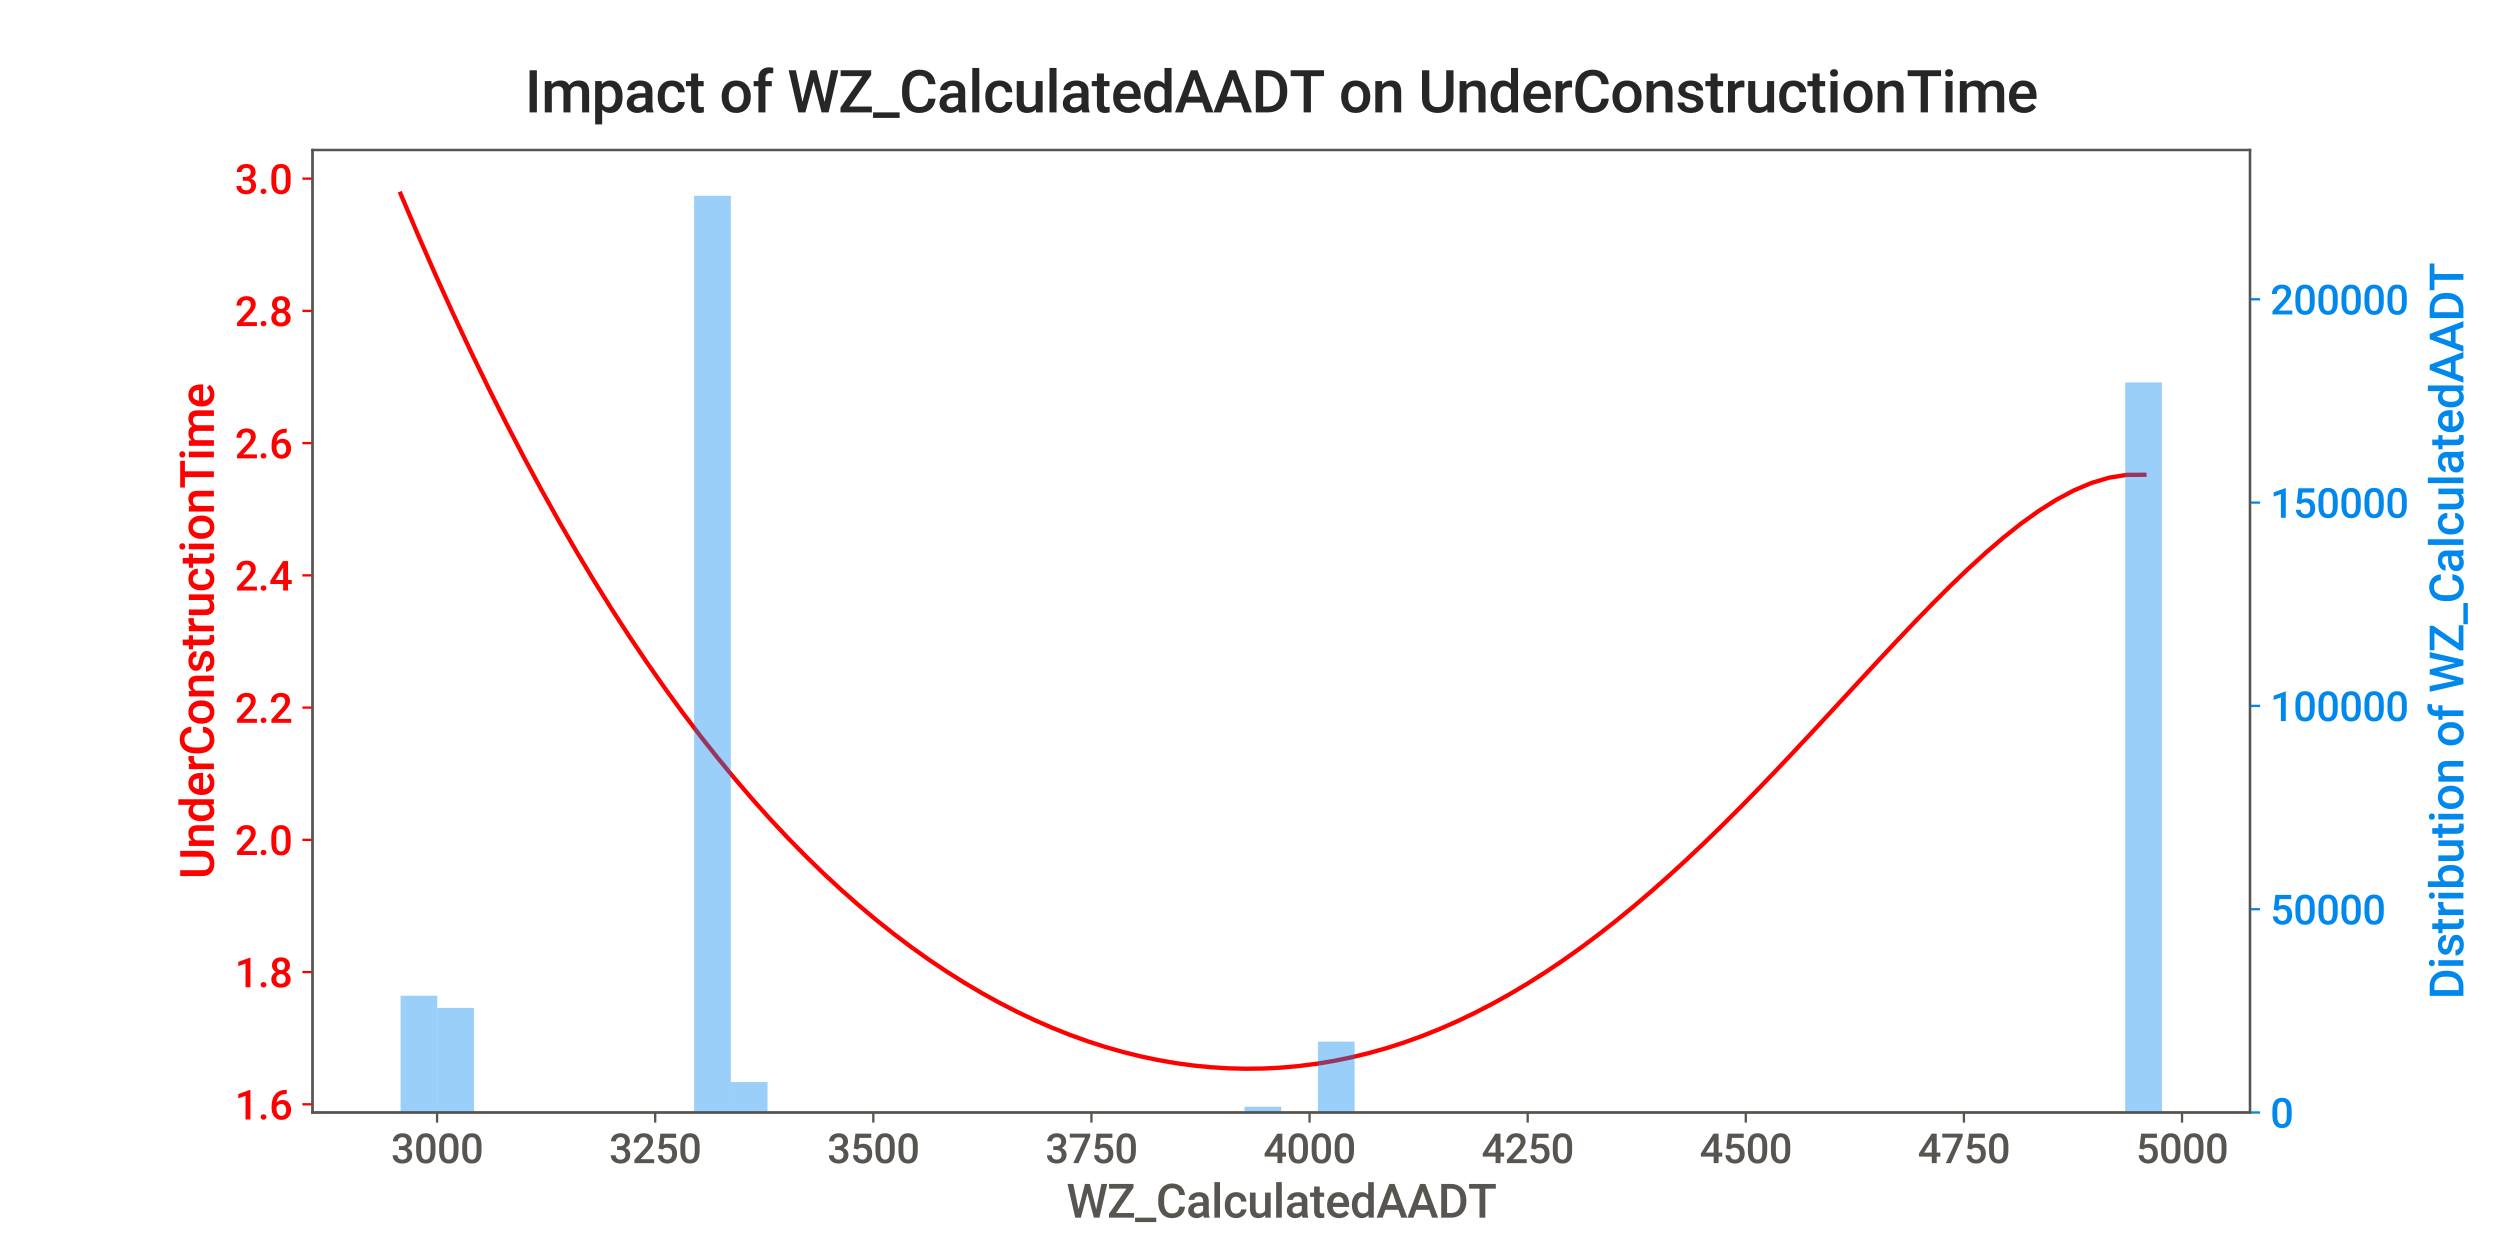 <?xml version="1.0" encoding="utf-8" standalone="no"?>
<!DOCTYPE svg PUBLIC "-//W3C//DTD SVG 1.1//EN"
  "http://www.w3.org/Graphics/SVG/1.1/DTD/svg11.dtd">
<svg xmlns:xlink="http://www.w3.org/1999/xlink" width="864pt" height="432pt" viewBox="0 0 864 432" xmlns="http://www.w3.org/2000/svg" version="1.1">
 <defs>
  <style type="text/css">*{stroke-linejoin: round; stroke-linecap: butt}</style>
 </defs>
 <g id="figure_1">
  <g id="patch_1">
   <path d="M 0 432 
L 864 432 
L 864 0 
L 0 0 
z
" style="fill: #ffffff"/>
  </g>
  <g id="axes_1">
   <g id="patch_2">
    <path d="M 108 384.48 
L 777.6 384.48 
L 777.6 51.84 
L 108 51.84 
z
" style="fill: #ffffff"/>
   </g>
   <g id="matplotlib.axis_1">
    <g id="xtick_1">
     <g id="line2d_1">
      <defs>
       <path id="md2f40250e8" d="M 0 0 
L 0 3.5 
" style="stroke: #58544f; stroke-width: 0.8"/>
      </defs>
      <g>
       <use xlink:href="#md2f40250e8" x="151.052" y="384.48" style="fill: #58544f; stroke: #58544f; stroke-width: 0.8"/>
      </g>
     </g>
     <g id="text_1">
      <!-- 3000 -->
      <g style="fill: #58544f" transform="translate(135.136 401.98) scale(0.14 -0.14)">
       <defs>
        <path id="Roboto-Medium-33" d="M 1219 2622 
L 1681 2622 
Q 2031 2625 2236 2803 
Q 2441 2981 2441 3319 
Q 2441 3644 2270 3823 
Q 2100 4003 1750 4003 
Q 1444 4003 1247 3826 
Q 1050 3650 1050 3366 
L 291 3366 
Q 291 3716 477 4003 
Q 663 4291 995 4452 
Q 1328 4613 1741 4613 
Q 2422 4613 2811 4270 
Q 3200 3928 3200 3319 
Q 3200 3013 3004 2742 
Q 2809 2472 2500 2334 
Q 2875 2206 3070 1931 
Q 3266 1656 3266 1275 
Q 3266 663 2845 300 
Q 2425 -63 1741 -63 
Q 1084 -63 665 287 
Q 247 638 247 1219 
L 1006 1219 
Q 1006 919 1207 731 
Q 1409 544 1750 544 
Q 2103 544 2306 731 
Q 2509 919 2509 1275 
Q 2509 1634 2296 1828 
Q 2084 2022 1666 2022 
L 1219 2022 
L 1219 2622 
z
" transform="scale(0.016)"/>
        <path id="Roboto-Medium-30" d="M 3306 1916 
Q 3306 934 2939 435 
Q 2572 -63 1822 -63 
Q 1084 -63 711 423 
Q 338 909 328 1863 
L 328 2650 
Q 328 3631 695 4122 
Q 1063 4613 1816 4613 
Q 2563 4613 2930 4134 
Q 3297 3656 3306 2703 
L 3306 1916 
z
M 2547 2766 
Q 2547 3406 2372 3704 
Q 2197 4003 1816 4003 
Q 1444 4003 1269 3720 
Q 1094 3438 1084 2838 
L 1084 1806 
Q 1084 1169 1262 856 
Q 1441 544 1822 544 
Q 2188 544 2363 833 
Q 2538 1122 2547 1738 
L 2547 2766 
z
" transform="scale(0.016)"/>
       </defs>
       <use xlink:href="#Roboto-Medium-33"/>
       <use xlink:href="#Roboto-Medium-30" x="56.836"/>
       <use xlink:href="#Roboto-Medium-30" x="113.672"/>
       <use xlink:href="#Roboto-Medium-30" x="170.508"/>
      </g>
     </g>
    </g>
    <g id="xtick_2">
     <g id="line2d_2">
      <g>
       <use xlink:href="#md2f40250e8" x="226.435" y="384.48" style="fill: #58544f; stroke: #58544f; stroke-width: 0.8"/>
      </g>
     </g>
     <g id="text_2">
      <!-- 3250 -->
      <g style="fill: #58544f" transform="translate(210.518 401.98) scale(0.14 -0.14)">
       <defs>
        <path id="Roboto-Medium-32" d="M 3400 0 
L 341 0 
L 341 522 
L 1856 2175 
Q 2184 2541 2323 2786 
Q 2463 3031 2463 3278 
Q 2463 3603 2280 3803 
Q 2097 4003 1788 4003 
Q 1419 4003 1216 3778 
Q 1013 3553 1013 3163 
L 253 3163 
Q 253 3578 442 3911 
Q 631 4244 982 4428 
Q 1334 4613 1794 4613 
Q 2456 4613 2839 4280 
Q 3222 3947 3222 3359 
Q 3222 3019 3030 2645 
Q 2838 2272 2400 1797 
L 1288 606 
L 3400 606 
L 3400 0 
z
" transform="scale(0.016)"/>
        <path id="Roboto-Medium-35" d="M 544 2256 
L 791 4550 
L 3234 4550 
L 3234 3894 
L 1422 3894 
L 1297 2806 
Q 1613 2988 2009 2988 
Q 2659 2988 3020 2572 
Q 3381 2156 3381 1453 
Q 3381 759 2981 348 
Q 2581 -63 1884 -63 
Q 1259 -63 848 292 
Q 438 647 403 1228 
L 1138 1228 
Q 1181 897 1375 720 
Q 1569 544 1881 544 
Q 2231 544 2426 794 
Q 2622 1044 2622 1475 
Q 2622 1891 2406 2133 
Q 2191 2375 1813 2375 
Q 1606 2375 1462 2320 
Q 1319 2266 1150 2106 
L 544 2256 
z
" transform="scale(0.016)"/>
       </defs>
       <use xlink:href="#Roboto-Medium-33"/>
       <use xlink:href="#Roboto-Medium-32" x="56.836"/>
       <use xlink:href="#Roboto-Medium-35" x="113.672"/>
       <use xlink:href="#Roboto-Medium-30" x="170.508"/>
      </g>
     </g>
    </g>
    <g id="xtick_3">
     <g id="line2d_3">
      <g>
       <use xlink:href="#md2f40250e8" x="301.817" y="384.48" style="fill: #58544f; stroke: #58544f; stroke-width: 0.8"/>
      </g>
     </g>
     <g id="text_3">
      <!-- 3500 -->
      <g style="fill: #58544f" transform="translate(285.901 401.98) scale(0.14 -0.14)">
       <use xlink:href="#Roboto-Medium-33"/>
       <use xlink:href="#Roboto-Medium-35" x="56.836"/>
       <use xlink:href="#Roboto-Medium-30" x="113.672"/>
       <use xlink:href="#Roboto-Medium-30" x="170.508"/>
      </g>
     </g>
    </g>
    <g id="xtick_4">
     <g id="line2d_4">
      <g>
       <use xlink:href="#md2f40250e8" x="377.199" y="384.48" style="fill: #58544f; stroke: #58544f; stroke-width: 0.8"/>
      </g>
     </g>
     <g id="text_4">
      <!-- 3750 -->
      <g style="fill: #58544f" transform="translate(361.283 401.98) scale(0.14 -0.14)">
       <defs>
        <path id="Roboto-Medium-37" d="M 3369 4128 
L 1550 0 
L 753 0 
L 2569 3941 
L 216 3941 
L 216 4550 
L 3369 4550 
L 3369 4128 
z
" transform="scale(0.016)"/>
       </defs>
       <use xlink:href="#Roboto-Medium-33"/>
       <use xlink:href="#Roboto-Medium-37" x="56.836"/>
       <use xlink:href="#Roboto-Medium-35" x="113.672"/>
       <use xlink:href="#Roboto-Medium-30" x="170.508"/>
      </g>
     </g>
    </g>
    <g id="xtick_5">
     <g id="line2d_5">
      <g>
       <use xlink:href="#md2f40250e8" x="452.582" y="384.48" style="fill: #58544f; stroke: #58544f; stroke-width: 0.8"/>
      </g>
     </g>
     <g id="text_5">
      <!-- 4000 -->
      <g style="fill: #58544f" transform="translate(436.665 401.98) scale(0.14 -0.14)">
       <defs>
        <path id="Roboto-Medium-34" d="M 2909 1622 
L 3475 1622 
L 3475 1013 
L 2909 1013 
L 2909 0 
L 2150 0 
L 2150 1013 
L 184 1013 
L 163 1475 
L 2125 4550 
L 2909 4550 
L 2909 1622 
z
M 959 1622 
L 2150 1622 
L 2150 3522 
L 2094 3422 
L 959 1622 
z
" transform="scale(0.016)"/>
       </defs>
       <use xlink:href="#Roboto-Medium-34"/>
       <use xlink:href="#Roboto-Medium-30" x="56.836"/>
       <use xlink:href="#Roboto-Medium-30" x="113.672"/>
       <use xlink:href="#Roboto-Medium-30" x="170.508"/>
      </g>
     </g>
    </g>
    <g id="xtick_6">
     <g id="line2d_6">
      <g>
       <use xlink:href="#md2f40250e8" x="527.964" y="384.48" style="fill: #58544f; stroke: #58544f; stroke-width: 0.8"/>
      </g>
     </g>
     <g id="text_6">
      <!-- 4250 -->
      <g style="fill: #58544f" transform="translate(512.048 401.98) scale(0.14 -0.14)">
       <use xlink:href="#Roboto-Medium-34"/>
       <use xlink:href="#Roboto-Medium-32" x="56.836"/>
       <use xlink:href="#Roboto-Medium-35" x="113.672"/>
       <use xlink:href="#Roboto-Medium-30" x="170.508"/>
      </g>
     </g>
    </g>
    <g id="xtick_7">
     <g id="line2d_7">
      <g>
       <use xlink:href="#md2f40250e8" x="603.346" y="384.48" style="fill: #58544f; stroke: #58544f; stroke-width: 0.8"/>
      </g>
     </g>
     <g id="text_7">
      <!-- 4500 -->
      <g style="fill: #58544f" transform="translate(587.43 401.98) scale(0.14 -0.14)">
       <use xlink:href="#Roboto-Medium-34"/>
       <use xlink:href="#Roboto-Medium-35" x="56.836"/>
       <use xlink:href="#Roboto-Medium-30" x="113.672"/>
       <use xlink:href="#Roboto-Medium-30" x="170.508"/>
      </g>
     </g>
    </g>
    <g id="xtick_8">
     <g id="line2d_8">
      <g>
       <use xlink:href="#md2f40250e8" x="678.729" y="384.48" style="fill: #58544f; stroke: #58544f; stroke-width: 0.8"/>
      </g>
     </g>
     <g id="text_8">
      <!-- 4750 -->
      <g style="fill: #58544f" transform="translate(662.812 401.98) scale(0.14 -0.14)">
       <use xlink:href="#Roboto-Medium-34"/>
       <use xlink:href="#Roboto-Medium-37" x="56.836"/>
       <use xlink:href="#Roboto-Medium-35" x="113.672"/>
       <use xlink:href="#Roboto-Medium-30" x="170.508"/>
      </g>
     </g>
    </g>
    <g id="xtick_9">
     <g id="line2d_9">
      <g>
       <use xlink:href="#md2f40250e8" x="754.111" y="384.48" style="fill: #58544f; stroke: #58544f; stroke-width: 0.8"/>
      </g>
     </g>
     <g id="text_9">
      <!-- 5000 -->
      <g style="fill: #58544f" transform="translate(738.195 401.98) scale(0.14 -0.14)">
       <use xlink:href="#Roboto-Medium-35"/>
       <use xlink:href="#Roboto-Medium-30" x="56.836"/>
       <use xlink:href="#Roboto-Medium-30" x="113.672"/>
       <use xlink:href="#Roboto-Medium-30" x="170.508"/>
      </g>
     </g>
    </g>
    <g id="text_10">
     <!-- WZ_CalculatedAADT -->
     <g style="fill: #58544f" transform="translate(368.54 420.824) scale(0.16 -0.16)">
      <defs>
       <path id="Roboto-Medium-57" d="M 4031 1125 
L 4731 4550 
L 5516 4550 
L 4466 0 
L 3709 0 
L 2844 3322 
L 1959 0 
L 1200 0 
L 150 4550 
L 934 4550 
L 1641 1131 
L 2509 4550 
L 3172 4550 
L 4031 1125 
z
" transform="scale(0.016)"/>
       <path id="Roboto-Medium-5a" d="M 1206 631 
L 3638 631 
L 3638 0 
L 250 0 
L 250 513 
L 2603 3913 
L 266 3913 
L 266 4550 
L 3563 4550 
L 3563 4050 
L 1206 631 
z
" transform="scale(0.016)"/>
       <path id="Roboto-Medium-5f" d="M 2875 -597 
L 9 -597 
L 9 0 
L 2875 0 
L 2875 -597 
z
" transform="scale(0.016)"/>
       <path id="Roboto-Medium-43" d="M 3934 1481 
Q 3866 753 3397 345 
Q 2928 -63 2150 -63 
Q 1606 -63 1192 195 
Q 778 453 553 928 
Q 328 1403 319 2031 
L 319 2456 
Q 319 3100 547 3590 
Q 775 4081 1201 4347 
Q 1628 4613 2188 4613 
Q 2941 4613 3400 4203 
Q 3859 3794 3934 3047 
L 3147 3047 
Q 3091 3538 2861 3755 
Q 2631 3972 2188 3972 
Q 1672 3972 1395 3595 
Q 1119 3219 1113 2491 
L 1113 2088 
Q 1113 1350 1377 962 
Q 1641 575 2150 575 
Q 2616 575 2850 784 
Q 3084 994 3147 1481 
L 3934 1481 
z
" transform="scale(0.016)"/>
       <path id="Roboto-Medium-61" d="M 2409 0 
Q 2359 97 2322 316 
Q 1959 -63 1434 -63 
Q 925 -63 603 228 
Q 281 519 281 947 
Q 281 1488 682 1777 
Q 1084 2066 1831 2066 
L 2297 2066 
L 2297 2288 
Q 2297 2550 2150 2708 
Q 2003 2866 1703 2866 
Q 1444 2866 1278 2736 
Q 1113 2606 1113 2406 
L 353 2406 
Q 353 2684 537 2926 
Q 722 3169 1039 3306 
Q 1356 3444 1747 3444 
Q 2341 3444 2694 3145 
Q 3047 2847 3056 2306 
L 3056 781 
Q 3056 325 3184 53 
L 3184 0 
L 2409 0 
z
M 1575 547 
Q 1800 547 1998 656 
Q 2197 766 2297 950 
L 2297 1588 
L 1888 1588 
Q 1466 1588 1253 1441 
Q 1041 1294 1041 1025 
Q 1041 806 1186 676 
Q 1331 547 1575 547 
z
" transform="scale(0.016)"/>
       <path id="Roboto-Medium-6c" d="M 1197 0 
L 438 0 
L 438 4800 
L 1197 4800 
L 1197 0 
z
" transform="scale(0.016)"/>
       <path id="Roboto-Medium-63" d="M 1778 544 
Q 2063 544 2250 709 
Q 2438 875 2450 1119 
L 3166 1119 
Q 3153 803 2968 529 
Q 2784 256 2468 96 
Q 2153 -63 1788 -63 
Q 1078 -63 662 396 
Q 247 856 247 1666 
L 247 1744 
Q 247 2516 659 2980 
Q 1072 3444 1784 3444 
Q 2388 3444 2767 3092 
Q 3147 2741 3166 2169 
L 2450 2169 
Q 2438 2459 2252 2646 
Q 2066 2834 1778 2834 
Q 1409 2834 1209 2567 
Q 1009 2300 1006 1756 
L 1006 1634 
Q 1006 1084 1204 814 
Q 1403 544 1778 544 
z
" transform="scale(0.016)"/>
       <path id="Roboto-Medium-75" d="M 2438 331 
Q 2103 -63 1488 -63 
Q 938 -63 655 259 
Q 372 581 372 1191 
L 372 3381 
L 1131 3381 
L 1131 1200 
Q 1131 556 1666 556 
Q 2219 556 2413 953 
L 2413 3381 
L 3172 3381 
L 3172 0 
L 2456 0 
L 2438 331 
z
" transform="scale(0.016)"/>
       <path id="Roboto-Medium-74" d="M 1341 4203 
L 1341 3381 
L 1938 3381 
L 1938 2819 
L 1341 2819 
L 1341 931 
Q 1341 738 1417 652 
Q 1494 566 1691 566 
Q 1822 566 1956 597 
L 1956 9 
Q 1697 -63 1456 -63 
Q 581 -63 581 903 
L 581 2819 
L 25 2819 
L 25 3381 
L 581 3381 
L 581 4203 
L 1341 4203 
z
" transform="scale(0.016)"/>
       <path id="Roboto-Medium-65" d="M 1878 -63 
Q 1156 -63 707 392 
Q 259 847 259 1603 
L 259 1697 
Q 259 2203 454 2601 
Q 650 3000 1003 3222 
Q 1356 3444 1791 3444 
Q 2481 3444 2857 3003 
Q 3234 2563 3234 1756 
L 3234 1450 
L 1025 1450 
Q 1059 1031 1304 787 
Q 1550 544 1922 544 
Q 2444 544 2772 966 
L 3181 575 
Q 2978 272 2639 104 
Q 2300 -63 1878 -63 
z
M 1788 2834 
Q 1475 2834 1283 2615 
Q 1091 2397 1038 2006 
L 2484 2006 
L 2484 2063 
Q 2459 2444 2281 2639 
Q 2103 2834 1788 2834 
z
" transform="scale(0.016)"/>
       <path id="Roboto-Medium-64" d="M 247 1716 
Q 247 2497 609 2970 
Q 972 3444 1581 3444 
Q 2119 3444 2450 3069 
L 2450 4800 
L 3209 4800 
L 3209 0 
L 2522 0 
L 2484 350 
Q 2144 -63 1575 -63 
Q 981 -63 614 415 
Q 247 894 247 1716 
z
M 1006 1650 
Q 1006 1134 1204 845 
Q 1403 556 1769 556 
Q 2234 556 2450 972 
L 2450 2416 
Q 2241 2822 1775 2822 
Q 1406 2822 1206 2530 
Q 1006 2238 1006 1650 
z
" transform="scale(0.016)"/>
       <path id="Roboto-Medium-41" d="M 3009 1059 
L 1247 1059 
L 878 0 
L 56 0 
L 1775 4550 
L 2484 4550 
L 4206 0 
L 3381 0 
L 3009 1059 
z
M 1469 1697 
L 2788 1697 
L 2128 3584 
L 1469 1697 
z
" transform="scale(0.016)"/>
       <path id="Roboto-Medium-44" d="M 463 0 
L 463 4550 
L 1806 4550 
Q 2409 4550 2876 4281 
Q 3344 4013 3600 3519 
Q 3856 3025 3856 2388 
L 3856 2159 
Q 3856 1513 3598 1022 
Q 3341 531 2864 265 
Q 2388 0 1772 0 
L 463 0 
z
M 1253 3913 
L 1253 631 
L 1769 631 
Q 2391 631 2723 1020 
Q 3056 1409 3063 2138 
L 3063 2391 
Q 3063 3131 2741 3522 
Q 2419 3913 1806 3913 
L 1253 3913 
z
" transform="scale(0.016)"/>
       <path id="Roboto-Medium-54" d="M 3750 3913 
L 2331 3913 
L 2331 0 
L 1547 0 
L 1547 3913 
L 141 3913 
L 141 4550 
L 3750 4550 
L 3750 3913 
z
" transform="scale(0.016)"/>
      </defs>
      <use xlink:href="#Roboto-Medium-57"/>
      <use xlink:href="#Roboto-Medium-5a" x="87.988"/>
      <use xlink:href="#Roboto-Medium-5f" x="148.193"/>
      <use xlink:href="#Roboto-Medium-43" x="193.311"/>
      <use xlink:href="#Roboto-Medium-61" x="258.594"/>
      <use xlink:href="#Roboto-Medium-6c" x="312.695"/>
      <use xlink:href="#Roboto-Medium-63" x="338.232"/>
      <use xlink:href="#Roboto-Medium-75" x="390.576"/>
      <use xlink:href="#Roboto-Medium-6c" x="446.143"/>
      <use xlink:href="#Roboto-Medium-61" x="471.68"/>
      <use xlink:href="#Roboto-Medium-74" x="525.781"/>
      <use xlink:href="#Roboto-Medium-65" x="559.033"/>
      <use xlink:href="#Roboto-Medium-64" x="612.695"/>
      <use xlink:href="#Roboto-Medium-41" x="669.141"/>
      <use xlink:href="#Roboto-Medium-41" x="735.693"/>
      <use xlink:href="#Roboto-Medium-44" x="802.246"/>
      <use xlink:href="#Roboto-Medium-54" x="867.578"/>
     </g>
    </g>
   </g>
   <g id="matplotlib.axis_2">
    <g id="ytick_1">
     <g id="line2d_10">
      <defs>
       <path id="m047b2fe45b" d="M 0 0 
L -3.5 0 
" style="stroke: #ff0000; stroke-width: 0.8"/>
      </defs>
      <g>
       <use xlink:href="#m047b2fe45b" x="108" y="381.646" style="fill: #ff0000; stroke: #ff0000; stroke-width: 0.8"/>
      </g>
     </g>
     <g id="text_11">
      <!-- 1.6 -->
      <g style="fill: #ff0000" transform="translate(81.172 386.896) scale(0.14 -0.14)">
       <defs>
        <path id="Roboto-Medium-31" d="M 2397 0 
L 1641 0 
L 1641 3653 
L 525 3272 
L 525 3913 
L 2300 4566 
L 2397 4566 
L 2397 0 
z
" transform="scale(0.016)"/>
        <path id="Roboto-Medium-2e" d="M 863 800 
Q 1075 800 1190 679 
Q 1306 559 1306 378 
Q 1306 200 1190 83 
Q 1075 -34 863 -34 
Q 659 -34 540 81 
Q 422 197 422 378 
Q 422 559 537 679 
Q 653 800 863 800 
z
" transform="scale(0.016)"/>
        <path id="Roboto-Medium-36" d="M 2703 4572 
L 2703 3944 
L 2609 3944 
Q 1972 3934 1590 3593 
Q 1209 3253 1138 2628 
Q 1503 3013 2072 3013 
Q 2675 3013 3023 2588 
Q 3372 2163 3372 1491 
Q 3372 797 2964 367 
Q 2556 -63 1894 -63 
Q 1213 -63 789 440 
Q 366 944 366 1759 
L 366 2019 
Q 366 3216 948 3894 
Q 1531 4572 2625 4572 
L 2703 4572 
z
M 1888 2400 
Q 1638 2400 1430 2259 
Q 1222 2119 1125 1884 
L 1125 1653 
Q 1125 1147 1337 848 
Q 1550 550 1887 550 
Q 2225 550 2422 803 
Q 2619 1056 2619 1468 
Q 2619 1881 2419 2140 
Q 2219 2400 1888 2400 
z
" transform="scale(0.016)"/>
       </defs>
       <use xlink:href="#Roboto-Medium-31"/>
       <use xlink:href="#Roboto-Medium-2e" x="56.836"/>
       <use xlink:href="#Roboto-Medium-36" x="84.766"/>
      </g>
     </g>
    </g>
    <g id="ytick_2">
     <g id="line2d_11">
      <g>
       <use xlink:href="#m047b2fe45b" x="108" y="335.945" style="fill: #ff0000; stroke: #ff0000; stroke-width: 0.8"/>
      </g>
     </g>
     <g id="text_12">
      <!-- 1.8 -->
      <g style="fill: #ff0000" transform="translate(81.172 341.195) scale(0.14 -0.14)">
       <defs>
        <path id="Roboto-Medium-38" d="M 3206 3350 
Q 3206 3016 3034 2755 
Q 2863 2494 2566 2344 
Q 2922 2178 3114 1890 
Q 3306 1603 3306 1241 
Q 3306 641 2900 289 
Q 2494 -63 1819 -63 
Q 1141 -63 733 290 
Q 325 644 325 1241 
Q 325 1606 519 1897 
Q 713 2188 1063 2344 
Q 769 2494 598 2755 
Q 428 3016 428 3350 
Q 428 3931 803 4272 
Q 1178 4613 1816 4613 
Q 2456 4613 2831 4272 
Q 3206 3931 3206 3350 
z
M 2547 1278 
Q 2547 1616 2345 1823 
Q 2144 2031 1812 2031 
Q 1481 2031 1282 1825 
Q 1084 1619 1084 1278 
Q 1084 944 1279 744 
Q 1475 544 1819 544 
Q 2163 544 2355 737 
Q 2547 931 2547 1278 
z
M 2450 3322 
Q 2450 3619 2278 3811 
Q 2106 4003 1815 4003 
Q 1525 4003 1356 3820 
Q 1188 3638 1188 3322 
Q 1188 3009 1358 2825 
Q 1528 2641 1818 2641 
Q 2109 2641 2279 2825 
Q 2450 3009 2450 3322 
z
" transform="scale(0.016)"/>
       </defs>
       <use xlink:href="#Roboto-Medium-31"/>
       <use xlink:href="#Roboto-Medium-2e" x="56.836"/>
       <use xlink:href="#Roboto-Medium-38" x="84.766"/>
      </g>
     </g>
    </g>
    <g id="ytick_3">
     <g id="line2d_12">
      <g>
       <use xlink:href="#m047b2fe45b" x="108" y="290.244" style="fill: #ff0000; stroke: #ff0000; stroke-width: 0.8"/>
      </g>
     </g>
     <g id="text_13">
      <!-- 2.0 -->
      <g style="fill: #ff0000" transform="translate(81.172 295.494) scale(0.14 -0.14)">
       <use xlink:href="#Roboto-Medium-32"/>
       <use xlink:href="#Roboto-Medium-2e" x="56.836"/>
       <use xlink:href="#Roboto-Medium-30" x="84.766"/>
      </g>
     </g>
    </g>
    <g id="ytick_4">
     <g id="line2d_13">
      <g>
       <use xlink:href="#m047b2fe45b" x="108" y="244.543" style="fill: #ff0000; stroke: #ff0000; stroke-width: 0.8"/>
      </g>
     </g>
     <g id="text_14">
      <!-- 2.2 -->
      <g style="fill: #ff0000" transform="translate(81.172 249.793) scale(0.14 -0.14)">
       <use xlink:href="#Roboto-Medium-32"/>
       <use xlink:href="#Roboto-Medium-2e" x="56.836"/>
       <use xlink:href="#Roboto-Medium-32" x="84.766"/>
      </g>
     </g>
    </g>
    <g id="ytick_5">
     <g id="line2d_14">
      <g>
       <use xlink:href="#m047b2fe45b" x="108" y="198.842" style="fill: #ff0000; stroke: #ff0000; stroke-width: 0.8"/>
      </g>
     </g>
     <g id="text_15">
      <!-- 2.4 -->
      <g style="fill: #ff0000" transform="translate(81.172 204.092) scale(0.14 -0.14)">
       <use xlink:href="#Roboto-Medium-32"/>
       <use xlink:href="#Roboto-Medium-2e" x="56.836"/>
       <use xlink:href="#Roboto-Medium-34" x="84.766"/>
      </g>
     </g>
    </g>
    <g id="ytick_6">
     <g id="line2d_15">
      <g>
       <use xlink:href="#m047b2fe45b" x="108" y="153.142" style="fill: #ff0000; stroke: #ff0000; stroke-width: 0.8"/>
      </g>
     </g>
     <g id="text_16">
      <!-- 2.6 -->
      <g style="fill: #ff0000" transform="translate(81.172 158.392) scale(0.14 -0.14)">
       <use xlink:href="#Roboto-Medium-32"/>
       <use xlink:href="#Roboto-Medium-2e" x="56.836"/>
       <use xlink:href="#Roboto-Medium-36" x="84.766"/>
      </g>
     </g>
    </g>
    <g id="ytick_7">
     <g id="line2d_16">
      <g>
       <use xlink:href="#m047b2fe45b" x="108" y="107.441" style="fill: #ff0000; stroke: #ff0000; stroke-width: 0.8"/>
      </g>
     </g>
     <g id="text_17">
      <!-- 2.8 -->
      <g style="fill: #ff0000" transform="translate(81.172 112.691) scale(0.14 -0.14)">
       <use xlink:href="#Roboto-Medium-32"/>
       <use xlink:href="#Roboto-Medium-2e" x="56.836"/>
       <use xlink:href="#Roboto-Medium-38" x="84.766"/>
      </g>
     </g>
    </g>
    <g id="ytick_8">
     <g id="line2d_17">
      <g>
       <use xlink:href="#m047b2fe45b" x="108" y="61.74" style="fill: #ff0000; stroke: #ff0000; stroke-width: 0.8"/>
      </g>
     </g>
     <g id="text_18">
      <!-- 3.0 -->
      <g style="fill: #ff0000" transform="translate(81.172 66.99) scale(0.14 -0.14)">
       <use xlink:href="#Roboto-Medium-33"/>
       <use xlink:href="#Roboto-Medium-2e" x="56.836"/>
       <use xlink:href="#Roboto-Medium-30" x="84.766"/>
      </g>
     </g>
    </g>
    <g id="text_19">
     <!-- UnderConstructionTime -->
     <g style="fill: #ff0000" transform="translate(73.922 303.762) rotate(-90) scale(0.16 -0.16)">
      <defs>
       <path id="Roboto-Medium-55" d="M 3791 4550 
L 3791 1509 
Q 3791 784 3327 360 
Q 2863 -63 2091 -63 
Q 1309 -63 850 354 
Q 391 772 391 1513 
L 391 4550 
L 1178 4550 
L 1178 1506 
Q 1178 1050 1409 809 
Q 1641 569 2091 569 
Q 3003 569 3003 1531 
L 3003 4550 
L 3791 4550 
z
" transform="scale(0.016)"/>
       <path id="Roboto-Medium-6e" d="M 1094 3381 
L 1116 2991 
Q 1491 3444 2100 3444 
Q 3156 3444 3175 2234 
L 3175 0 
L 2416 0 
L 2416 2191 
Q 2416 2513 2277 2667 
Q 2138 2822 1822 2822 
Q 1363 2822 1138 2406 
L 1138 0 
L 378 0 
L 378 3381 
L 1094 3381 
z
" transform="scale(0.016)"/>
       <path id="Roboto-Medium-72" d="M 2159 2688 
Q 2009 2713 1850 2713 
Q 1328 2713 1147 2313 
L 1147 0 
L 388 0 
L 388 3381 
L 1113 3381 
L 1131 3003 
Q 1406 3444 1894 3444 
Q 2056 3444 2163 3400 
L 2159 2688 
z
" transform="scale(0.016)"/>
       <path id="Roboto-Medium-6f" d="M 247 1722 
Q 247 2219 444 2617 
Q 641 3016 997 3230 
Q 1353 3444 1816 3444 
Q 2500 3444 2926 3003 
Q 3353 2563 3388 1834 
L 3391 1656 
Q 3391 1156 3198 762 
Q 3006 369 2648 153 
Q 2291 -63 1822 -63 
Q 1106 -63 676 414 
Q 247 891 247 1684 
L 247 1722 
z
M 1006 1656 
Q 1006 1134 1222 839 
Q 1438 544 1822 544 
Q 2206 544 2420 844 
Q 2634 1144 2634 1722 
Q 2634 2234 2414 2534 
Q 2194 2834 1816 2834 
Q 1444 2834 1225 2539 
Q 1006 2244 1006 1656 
z
" transform="scale(0.016)"/>
       <path id="Roboto-Medium-73" d="M 2284 919 
Q 2284 1122 2117 1228 
Q 1950 1334 1562 1415 
Q 1175 1497 916 1622 
Q 347 1897 347 2419 
Q 347 2856 715 3150 
Q 1084 3444 1653 3444 
Q 2259 3444 2632 3144 
Q 3006 2844 3006 2366 
L 2247 2366 
Q 2247 2584 2084 2729 
Q 1922 2875 1653 2875 
Q 1403 2875 1245 2759 
Q 1088 2644 1088 2450 
Q 1088 2275 1234 2178 
Q 1381 2081 1828 1982 
Q 2275 1884 2529 1748 
Q 2784 1613 2907 1422 
Q 3031 1231 3031 959 
Q 3031 503 2653 220 
Q 2275 -63 1663 -63 
Q 1247 -63 922 87 
Q 597 238 415 500 
Q 234 763 234 1066 
L 972 1066 
Q 988 797 1175 651 
Q 1363 506 1672 506 
Q 1972 506 2128 620 
Q 2284 734 2284 919 
z
" transform="scale(0.016)"/>
       <path id="Roboto-Medium-69" d="M 1197 0 
L 438 0 
L 438 3381 
L 1197 3381 
L 1197 0 
z
M 391 4259 
Q 391 4434 502 4550 
Q 613 4666 819 4666 
Q 1025 4666 1137 4550 
Q 1250 4434 1250 4259 
Q 1250 4088 1137 3973 
Q 1025 3859 819 3859 
Q 613 3859 502 3973 
Q 391 4088 391 4259 
z
" transform="scale(0.016)"/>
       <path id="Roboto-Medium-6d" d="M 1103 3381 
L 1125 3028 
Q 1481 3444 2100 3444 
Q 2778 3444 3028 2925 
Q 3397 3444 4066 3444 
Q 4625 3444 4898 3134 
Q 5172 2825 5178 2222 
L 5178 0 
L 4419 0 
L 4419 2200 
Q 4419 2522 4278 2672 
Q 4138 2822 3813 2822 
Q 3553 2822 3389 2683 
Q 3225 2544 3159 2319 
L 3163 0 
L 2403 0 
L 2403 2225 
Q 2388 2822 1794 2822 
Q 1338 2822 1147 2450 
L 1147 0 
L 388 0 
L 388 3381 
L 1103 3381 
z
" transform="scale(0.016)"/>
      </defs>
      <use xlink:href="#Roboto-Medium-55"/>
      <use xlink:href="#Roboto-Medium-6e" x="65.186"/>
      <use xlink:href="#Roboto-Medium-64" x="120.801"/>
      <use xlink:href="#Roboto-Medium-65" x="177.246"/>
      <use xlink:href="#Roboto-Medium-72" x="230.908"/>
      <use xlink:href="#Roboto-Medium-43" x="266.064"/>
      <use xlink:href="#Roboto-Medium-6f" x="331.348"/>
      <use xlink:href="#Roboto-Medium-6e" x="388.281"/>
      <use xlink:href="#Roboto-Medium-73" x="443.896"/>
      <use xlink:href="#Roboto-Medium-74" x="495.508"/>
      <use xlink:href="#Roboto-Medium-72" x="528.76"/>
      <use xlink:href="#Roboto-Medium-75" x="563.916"/>
      <use xlink:href="#Roboto-Medium-63" x="619.482"/>
      <use xlink:href="#Roboto-Medium-74" x="671.826"/>
      <use xlink:href="#Roboto-Medium-69" x="705.078"/>
      <use xlink:href="#Roboto-Medium-6f" x="730.615"/>
      <use xlink:href="#Roboto-Medium-6e" x="787.549"/>
      <use xlink:href="#Roboto-Medium-54" x="843.164"/>
      <use xlink:href="#Roboto-Medium-69" x="903.857"/>
      <use xlink:href="#Roboto-Medium-6d" x="929.395"/>
      <use xlink:href="#Roboto-Medium-65" x="1016.406"/>
     </g>
    </g>
   </g>
   <g id="line2d_18">
    <path d="M 138.436 66.96 
L 144.524 81.316 
L 150.611 95.207 
L 156.698 108.642 
L 162.785 121.631 
L 168.873 134.185 
L 174.96 146.311 
L 181.047 158.022 
L 187.135 169.324 
L 193.222 180.229 
L 199.309 190.744 
L 205.396 200.879 
L 211.484 210.643 
L 217.571 220.045 
L 223.658 229.092 
L 229.745 237.794 
L 235.833 246.157 
L 241.92 254.19 
L 248.007 261.901 
L 254.095 269.297 
L 260.182 276.384 
L 266.269 283.171 
L 272.356 289.662 
L 278.444 295.865 
L 284.531 301.786 
L 290.618 307.429 
L 296.705 312.802 
L 302.793 317.908 
L 308.88 322.752 
L 314.967 327.34 
L 321.055 331.675 
L 327.142 335.76 
L 333.229 339.601 
L 339.316 343.199 
L 345.404 346.557 
L 351.491 349.679 
L 357.578 352.567 
L 363.665 355.222 
L 369.753 357.646 
L 375.84 359.84 
L 381.927 361.807 
L 388.015 363.545 
L 394.102 365.057 
L 400.189 366.342 
L 406.276 367.4 
L 412.364 368.232 
L 418.451 368.836 
L 424.538 369.212 
L 430.625 369.36 
L 436.713 369.278 
L 442.8 368.966 
L 448.887 368.423 
L 454.975 367.647 
L 461.062 366.637 
L 467.149 365.392 
L 473.236 363.911 
L 479.324 362.193 
L 485.411 360.237 
L 491.498 358.042 
L 497.585 355.608 
L 503.673 352.934 
L 509.76 350.021 
L 515.847 346.869 
L 521.935 343.479 
L 528.022 339.853 
L 534.109 335.992 
L 540.196 331.899 
L 546.284 327.577 
L 552.371 323.03 
L 558.458 318.265 
L 564.545 313.285 
L 570.633 308.099 
L 576.72 302.715 
L 582.807 297.142 
L 588.895 291.39 
L 594.982 285.473 
L 601.069 279.403 
L 607.156 273.197 
L 613.244 266.872 
L 619.331 260.446 
L 625.418 253.941 
L 631.505 247.382 
L 637.593 240.792 
L 643.68 234.201 
L 649.767 227.64 
L 655.855 221.143 
L 661.942 214.747 
L 668.029 208.49 
L 674.116 202.418 
L 680.204 196.576 
L 686.291 191.015 
L 692.378 185.79 
L 698.465 180.959 
L 704.553 176.586 
L 710.64 172.737 
L 716.727 169.486 
L 722.815 166.909 
L 728.902 165.089 
L 734.989 164.115 
L 741.076 164.08 
" clip-path="url(#pfb33438d55)" style="fill: none; stroke: #ff0000; stroke-width: 1.5; stroke-linecap: square"/>
   </g>
   <g id="patch_3">
    <path d="M 108 384.48 
L 108 51.84 
" style="fill: none; stroke: #58544f; stroke-width: 0.8; stroke-linejoin: miter; stroke-linecap: square"/>
   </g>
   <g id="patch_4">
    <path d="M 777.6 384.48 
L 777.6 51.84 
" style="fill: none; stroke: #58544f; stroke-width: 0.8; stroke-linejoin: miter; stroke-linecap: square"/>
   </g>
   <g id="patch_5">
    <path d="M 108 384.48 
L 777.6 384.48 
" style="fill: none; stroke: #58544f; stroke-width: 0.8; stroke-linejoin: miter; stroke-linecap: square"/>
   </g>
   <g id="patch_6">
    <path d="M 108 51.84 
L 777.6 51.84 
" style="fill: none; stroke: #58544f; stroke-width: 0.8; stroke-linejoin: miter; stroke-linecap: square"/>
   </g>
  </g>
  <g id="axes_2">
   <g id="patch_7">
    <path d="M 138.436 384.48 
L 151.118 384.48 
L 151.118 344.125 
L 138.436 344.125 
z
" clip-path="url(#pfb33438d55)" style="fill: #0088ed; opacity: 0.4"/>
   </g>
   <g id="patch_8">
    <path d="M 151.118 384.48 
L 163.8 384.48 
L 163.8 348.314 
L 151.118 348.314 
z
" clip-path="url(#pfb33438d55)" style="fill: #0088ed; opacity: 0.4"/>
   </g>
   <g id="patch_9">
    <path d="M 163.8 384.48 
L 176.482 384.48 
L 176.482 384.48 
L 163.8 384.48 
z
" clip-path="url(#pfb33438d55)" style="fill: #0088ed; opacity: 0.4"/>
   </g>
   <g id="patch_10">
    <path d="M 176.482 384.48 
L 189.164 384.48 
L 189.164 384.48 
L 176.482 384.48 
z
" clip-path="url(#pfb33438d55)" style="fill: #0088ed; opacity: 0.4"/>
   </g>
   <g id="patch_11">
    <path d="M 189.164 384.48 
L 201.845 384.48 
L 201.845 384.48 
L 189.164 384.48 
z
" clip-path="url(#pfb33438d55)" style="fill: #0088ed; opacity: 0.4"/>
   </g>
   <g id="patch_12">
    <path d="M 201.845 384.48 
L 214.527 384.48 
L 214.527 384.48 
L 201.845 384.48 
z
" clip-path="url(#pfb33438d55)" style="fill: #0088ed; opacity: 0.4"/>
   </g>
   <g id="patch_13">
    <path d="M 214.527 384.48 
L 227.209 384.48 
L 227.209 384.48 
L 214.527 384.48 
z
" clip-path="url(#pfb33438d55)" style="fill: #0088ed; opacity: 0.4"/>
   </g>
   <g id="patch_14">
    <path d="M 227.209 384.48 
L 239.891 384.48 
L 239.891 384.48 
L 227.209 384.48 
z
" clip-path="url(#pfb33438d55)" style="fill: #0088ed; opacity: 0.4"/>
   </g>
   <g id="patch_15">
    <path d="M 239.891 384.48 
L 252.573 384.48 
L 252.573 67.68 
L 239.891 67.68 
z
" clip-path="url(#pfb33438d55)" style="fill: #0088ed; opacity: 0.4"/>
   </g>
   <g id="patch_16">
    <path d="M 252.573 384.48 
L 265.255 384.48 
L 265.255 373.956 
L 252.573 373.956 
z
" clip-path="url(#pfb33438d55)" style="fill: #0088ed; opacity: 0.4"/>
   </g>
   <g id="patch_17">
    <path d="M 265.255 384.48 
L 277.936 384.48 
L 277.936 384.48 
L 265.255 384.48 
z
" clip-path="url(#pfb33438d55)" style="fill: #0088ed; opacity: 0.4"/>
   </g>
   <g id="patch_18">
    <path d="M 277.936 384.48 
L 290.618 384.48 
L 290.618 384.48 
L 277.936 384.48 
z
" clip-path="url(#pfb33438d55)" style="fill: #0088ed; opacity: 0.4"/>
   </g>
   <g id="patch_19">
    <path d="M 290.618 384.48 
L 303.3 384.48 
L 303.3 384.48 
L 290.618 384.48 
z
" clip-path="url(#pfb33438d55)" style="fill: #0088ed; opacity: 0.4"/>
   </g>
   <g id="patch_20">
    <path d="M 303.3 384.48 
L 315.982 384.48 
L 315.982 384.48 
L 303.3 384.48 
z
" clip-path="url(#pfb33438d55)" style="fill: #0088ed; opacity: 0.4"/>
   </g>
   <g id="patch_21">
    <path d="M 315.982 384.48 
L 328.664 384.48 
L 328.664 384.48 
L 315.982 384.48 
z
" clip-path="url(#pfb33438d55)" style="fill: #0088ed; opacity: 0.4"/>
   </g>
   <g id="patch_22">
    <path d="M 328.664 384.48 
L 341.345 384.48 
L 341.345 384.48 
L 328.664 384.48 
z
" clip-path="url(#pfb33438d55)" style="fill: #0088ed; opacity: 0.4"/>
   </g>
   <g id="patch_23">
    <path d="M 341.345 384.48 
L 354.027 384.48 
L 354.027 384.48 
L 341.345 384.48 
z
" clip-path="url(#pfb33438d55)" style="fill: #0088ed; opacity: 0.4"/>
   </g>
   <g id="patch_24">
    <path d="M 354.027 384.48 
L 366.709 384.48 
L 366.709 384.48 
L 354.027 384.48 
z
" clip-path="url(#pfb33438d55)" style="fill: #0088ed; opacity: 0.4"/>
   </g>
   <g id="patch_25">
    <path d="M 366.709 384.48 
L 379.391 384.48 
L 379.391 384.48 
L 366.709 384.48 
z
" clip-path="url(#pfb33438d55)" style="fill: #0088ed; opacity: 0.4"/>
   </g>
   <g id="patch_26">
    <path d="M 379.391 384.48 
L 392.073 384.48 
L 392.073 384.48 
L 379.391 384.48 
z
" clip-path="url(#pfb33438d55)" style="fill: #0088ed; opacity: 0.4"/>
   </g>
   <g id="patch_27">
    <path d="M 392.073 384.48 
L 404.755 384.48 
L 404.755 384.48 
L 392.073 384.48 
z
" clip-path="url(#pfb33438d55)" style="fill: #0088ed; opacity: 0.4"/>
   </g>
   <g id="patch_28">
    <path d="M 404.755 384.48 
L 417.436 384.48 
L 417.436 384.48 
L 404.755 384.48 
z
" clip-path="url(#pfb33438d55)" style="fill: #0088ed; opacity: 0.4"/>
   </g>
   <g id="patch_29">
    <path d="M 417.436 384.48 
L 430.118 384.48 
L 430.118 384.48 
L 417.436 384.48 
z
" clip-path="url(#pfb33438d55)" style="fill: #0088ed; opacity: 0.4"/>
   </g>
   <g id="patch_30">
    <path d="M 430.118 384.48 
L 442.8 384.48 
L 442.8 382.49 
L 430.118 382.49 
z
" clip-path="url(#pfb33438d55)" style="fill: #0088ed; opacity: 0.4"/>
   </g>
   <g id="patch_31">
    <path d="M 442.8 384.48 
L 455.482 384.48 
L 455.482 384.48 
L 442.8 384.48 
z
" clip-path="url(#pfb33438d55)" style="fill: #0088ed; opacity: 0.4"/>
   </g>
   <g id="patch_32">
    <path d="M 455.482 384.48 
L 468.164 384.48 
L 468.164 360.006 
L 455.482 360.006 
z
" clip-path="url(#pfb33438d55)" style="fill: #0088ed; opacity: 0.4"/>
   </g>
   <g id="patch_33">
    <path d="M 468.164 384.48 
L 480.845 384.48 
L 480.845 384.48 
L 468.164 384.48 
z
" clip-path="url(#pfb33438d55)" style="fill: #0088ed; opacity: 0.4"/>
   </g>
   <g id="patch_34">
    <path d="M 480.845 384.48 
L 493.527 384.48 
L 493.527 384.48 
L 480.845 384.48 
z
" clip-path="url(#pfb33438d55)" style="fill: #0088ed; opacity: 0.4"/>
   </g>
   <g id="patch_35">
    <path d="M 493.527 384.48 
L 506.209 384.48 
L 506.209 384.48 
L 493.527 384.48 
z
" clip-path="url(#pfb33438d55)" style="fill: #0088ed; opacity: 0.4"/>
   </g>
   <g id="patch_36">
    <path d="M 506.209 384.48 
L 518.891 384.48 
L 518.891 384.48 
L 506.209 384.48 
z
" clip-path="url(#pfb33438d55)" style="fill: #0088ed; opacity: 0.4"/>
   </g>
   <g id="patch_37">
    <path d="M 518.891 384.48 
L 531.573 384.48 
L 531.573 384.48 
L 518.891 384.48 
z
" clip-path="url(#pfb33438d55)" style="fill: #0088ed; opacity: 0.4"/>
   </g>
   <g id="patch_38">
    <path d="M 531.573 384.48 
L 544.255 384.48 
L 544.255 384.48 
L 531.573 384.48 
z
" clip-path="url(#pfb33438d55)" style="fill: #0088ed; opacity: 0.4"/>
   </g>
   <g id="patch_39">
    <path d="M 544.255 384.48 
L 556.936 384.48 
L 556.936 384.48 
L 544.255 384.48 
z
" clip-path="url(#pfb33438d55)" style="fill: #0088ed; opacity: 0.4"/>
   </g>
   <g id="patch_40">
    <path d="M 556.936 384.48 
L 569.618 384.48 
L 569.618 384.48 
L 556.936 384.48 
z
" clip-path="url(#pfb33438d55)" style="fill: #0088ed; opacity: 0.4"/>
   </g>
   <g id="patch_41">
    <path d="M 569.618 384.48 
L 582.3 384.48 
L 582.3 384.48 
L 569.618 384.48 
z
" clip-path="url(#pfb33438d55)" style="fill: #0088ed; opacity: 0.4"/>
   </g>
   <g id="patch_42">
    <path d="M 582.3 384.48 
L 594.982 384.48 
L 594.982 384.48 
L 582.3 384.48 
z
" clip-path="url(#pfb33438d55)" style="fill: #0088ed; opacity: 0.4"/>
   </g>
   <g id="patch_43">
    <path d="M 594.982 384.48 
L 607.664 384.48 
L 607.664 384.48 
L 594.982 384.48 
z
" clip-path="url(#pfb33438d55)" style="fill: #0088ed; opacity: 0.4"/>
   </g>
   <g id="patch_44">
    <path d="M 607.664 384.48 
L 620.345 384.48 
L 620.345 384.48 
L 607.664 384.48 
z
" clip-path="url(#pfb33438d55)" style="fill: #0088ed; opacity: 0.4"/>
   </g>
   <g id="patch_45">
    <path d="M 620.345 384.48 
L 633.027 384.48 
L 633.027 384.48 
L 620.345 384.48 
z
" clip-path="url(#pfb33438d55)" style="fill: #0088ed; opacity: 0.4"/>
   </g>
   <g id="patch_46">
    <path d="M 633.027 384.48 
L 645.709 384.48 
L 645.709 384.48 
L 633.027 384.48 
z
" clip-path="url(#pfb33438d55)" style="fill: #0088ed; opacity: 0.4"/>
   </g>
   <g id="patch_47">
    <path d="M 645.709 384.48 
L 658.391 384.48 
L 658.391 384.48 
L 645.709 384.48 
z
" clip-path="url(#pfb33438d55)" style="fill: #0088ed; opacity: 0.4"/>
   </g>
   <g id="patch_48">
    <path d="M 658.391 384.48 
L 671.073 384.48 
L 671.073 384.48 
L 658.391 384.48 
z
" clip-path="url(#pfb33438d55)" style="fill: #0088ed; opacity: 0.4"/>
   </g>
   <g id="patch_49">
    <path d="M 671.073 384.48 
L 683.755 384.48 
L 683.755 384.48 
L 671.073 384.48 
z
" clip-path="url(#pfb33438d55)" style="fill: #0088ed; opacity: 0.4"/>
   </g>
   <g id="patch_50">
    <path d="M 683.755 384.48 
L 696.436 384.48 
L 696.436 384.48 
L 683.755 384.48 
z
" clip-path="url(#pfb33438d55)" style="fill: #0088ed; opacity: 0.4"/>
   </g>
   <g id="patch_51">
    <path d="M 696.436 384.48 
L 709.118 384.48 
L 709.118 384.48 
L 696.436 384.48 
z
" clip-path="url(#pfb33438d55)" style="fill: #0088ed; opacity: 0.4"/>
   </g>
   <g id="patch_52">
    <path d="M 709.118 384.48 
L 721.8 384.48 
L 721.8 384.48 
L 709.118 384.48 
z
" clip-path="url(#pfb33438d55)" style="fill: #0088ed; opacity: 0.4"/>
   </g>
   <g id="patch_53">
    <path d="M 721.8 384.48 
L 734.482 384.48 
L 734.482 384.48 
L 721.8 384.48 
z
" clip-path="url(#pfb33438d55)" style="fill: #0088ed; opacity: 0.4"/>
   </g>
   <g id="patch_54">
    <path d="M 734.482 384.48 
L 747.164 384.48 
L 747.164 132.151 
L 734.482 132.151 
z
" clip-path="url(#pfb33438d55)" style="fill: #0088ed; opacity: 0.4"/>
   </g>
   <g id="matplotlib.axis_3">
    <g id="ytick_9">
     <g id="line2d_19">
      <defs>
       <path id="m822ccc47c1" d="M 0 0 
L 3.5 0 
" style="stroke: #0088ed; stroke-width: 0.8"/>
      </defs>
      <g>
       <use xlink:href="#m822ccc47c1" x="777.6" y="384.48" style="fill: #0088ed; stroke: #0088ed; stroke-width: 0.8"/>
      </g>
     </g>
     <g id="text_20">
      <!-- 0 -->
      <g style="fill: #0088ed" transform="translate(784.6 389.73) scale(0.14 -0.14)">
       <use xlink:href="#Roboto-Medium-30"/>
      </g>
     </g>
    </g>
    <g id="ytick_10">
     <g id="line2d_20">
      <g>
       <use xlink:href="#m822ccc47c1" x="777.6" y="314.218" style="fill: #0088ed; stroke: #0088ed; stroke-width: 0.8"/>
      </g>
     </g>
     <g id="text_21">
      <!-- 50000 -->
      <g style="fill: #0088ed" transform="translate(784.6 319.468) scale(0.14 -0.14)">
       <use xlink:href="#Roboto-Medium-35"/>
       <use xlink:href="#Roboto-Medium-30" x="56.836"/>
       <use xlink:href="#Roboto-Medium-30" x="113.672"/>
       <use xlink:href="#Roboto-Medium-30" x="170.508"/>
       <use xlink:href="#Roboto-Medium-30" x="227.344"/>
      </g>
     </g>
    </g>
    <g id="ytick_11">
     <g id="line2d_21">
      <g>
       <use xlink:href="#m822ccc47c1" x="777.6" y="243.957" style="fill: #0088ed; stroke: #0088ed; stroke-width: 0.8"/>
      </g>
     </g>
     <g id="text_22">
      <!-- 100000 -->
      <g style="fill: #0088ed" transform="translate(784.6 249.207) scale(0.14 -0.14)">
       <use xlink:href="#Roboto-Medium-31"/>
       <use xlink:href="#Roboto-Medium-30" x="56.836"/>
       <use xlink:href="#Roboto-Medium-30" x="113.672"/>
       <use xlink:href="#Roboto-Medium-30" x="170.508"/>
       <use xlink:href="#Roboto-Medium-30" x="227.344"/>
       <use xlink:href="#Roboto-Medium-30" x="284.18"/>
      </g>
     </g>
    </g>
    <g id="ytick_12">
     <g id="line2d_22">
      <g>
       <use xlink:href="#m822ccc47c1" x="777.6" y="173.695" style="fill: #0088ed; stroke: #0088ed; stroke-width: 0.8"/>
      </g>
     </g>
     <g id="text_23">
      <!-- 150000 -->
      <g style="fill: #0088ed" transform="translate(784.6 178.945) scale(0.14 -0.14)">
       <use xlink:href="#Roboto-Medium-31"/>
       <use xlink:href="#Roboto-Medium-35" x="56.836"/>
       <use xlink:href="#Roboto-Medium-30" x="113.672"/>
       <use xlink:href="#Roboto-Medium-30" x="170.508"/>
       <use xlink:href="#Roboto-Medium-30" x="227.344"/>
       <use xlink:href="#Roboto-Medium-30" x="284.18"/>
      </g>
     </g>
    </g>
    <g id="ytick_13">
     <g id="line2d_23">
      <g>
       <use xlink:href="#m822ccc47c1" x="777.6" y="103.433" style="fill: #0088ed; stroke: #0088ed; stroke-width: 0.8"/>
      </g>
     </g>
     <g id="text_24">
      <!-- 200000 -->
      <g style="fill: #0088ed" transform="translate(784.6 108.683) scale(0.14 -0.14)">
       <use xlink:href="#Roboto-Medium-32"/>
       <use xlink:href="#Roboto-Medium-30" x="56.836"/>
       <use xlink:href="#Roboto-Medium-30" x="113.672"/>
       <use xlink:href="#Roboto-Medium-30" x="170.508"/>
       <use xlink:href="#Roboto-Medium-30" x="227.344"/>
       <use xlink:href="#Roboto-Medium-30" x="284.18"/>
      </g>
     </g>
    </g>
    <g id="text_25">
     <!-- Distribution of WZ_CalculatedAADT -->
     <g style="fill: #0088ed" transform="translate(851.349 345.364) rotate(-90) scale(0.16 -0.16)">
      <defs>
       <path id="Roboto-Medium-62" d="M 3356 1656 
Q 3356 869 3004 403 
Q 2653 -63 2038 -63 
Q 1444 -63 1113 366 
L 1075 0 
L 388 0 
L 388 4800 
L 1147 4800 
L 1147 3056 
Q 1475 3444 2031 3444 
Q 2650 3444 3003 2984 
Q 3356 2525 3356 1700 
L 3356 1656 
z
M 2597 1722 
Q 2597 2272 2403 2547 
Q 2209 2822 1841 2822 
Q 1347 2822 1147 2391 
L 1147 997 
Q 1350 556 1847 556 
Q 2203 556 2397 822 
Q 2591 1088 2597 1625 
L 2597 1722 
z
" transform="scale(0.016)"/>
       <path id="Roboto-Medium-20" transform="scale(0.016)"/>
       <path id="Roboto-Medium-66" d="M 656 0 
L 656 2819 
L 141 2819 
L 141 3381 
L 656 3381 
L 656 3691 
Q 656 4253 968 4559 
Q 1281 4866 1844 4866 
Q 2044 4866 2269 4809 
L 2250 4216 
Q 2125 4241 1959 4241 
Q 1416 4241 1416 3681 
L 1416 3381 
L 2103 3381 
L 2103 2819 
L 1416 2819 
L 1416 0 
L 656 0 
z
" transform="scale(0.016)"/>
      </defs>
      <use xlink:href="#Roboto-Medium-44"/>
      <use xlink:href="#Roboto-Medium-69" x="65.332"/>
      <use xlink:href="#Roboto-Medium-73" x="90.869"/>
      <use xlink:href="#Roboto-Medium-74" x="142.48"/>
      <use xlink:href="#Roboto-Medium-72" x="175.732"/>
      <use xlink:href="#Roboto-Medium-69" x="210.889"/>
      <use xlink:href="#Roboto-Medium-62" x="236.426"/>
      <use xlink:href="#Roboto-Medium-75" x="292.725"/>
      <use xlink:href="#Roboto-Medium-74" x="348.291"/>
      <use xlink:href="#Roboto-Medium-69" x="381.543"/>
      <use xlink:href="#Roboto-Medium-6f" x="407.08"/>
      <use xlink:href="#Roboto-Medium-6e" x="464.014"/>
      <use xlink:href="#Roboto-Medium-20" x="519.629"/>
      <use xlink:href="#Roboto-Medium-6f" x="544.531"/>
      <use xlink:href="#Roboto-Medium-66" x="601.465"/>
      <use xlink:href="#Roboto-Medium-20" x="636.914"/>
      <use xlink:href="#Roboto-Medium-57" x="661.816"/>
      <use xlink:href="#Roboto-Medium-5a" x="749.805"/>
      <use xlink:href="#Roboto-Medium-5f" x="810.01"/>
      <use xlink:href="#Roboto-Medium-43" x="855.127"/>
      <use xlink:href="#Roboto-Medium-61" x="920.41"/>
      <use xlink:href="#Roboto-Medium-6c" x="974.512"/>
      <use xlink:href="#Roboto-Medium-63" x="1000.049"/>
      <use xlink:href="#Roboto-Medium-75" x="1052.393"/>
      <use xlink:href="#Roboto-Medium-6c" x="1107.959"/>
      <use xlink:href="#Roboto-Medium-61" x="1133.496"/>
      <use xlink:href="#Roboto-Medium-74" x="1187.598"/>
      <use xlink:href="#Roboto-Medium-65" x="1220.85"/>
      <use xlink:href="#Roboto-Medium-64" x="1274.512"/>
      <use xlink:href="#Roboto-Medium-41" x="1330.957"/>
      <use xlink:href="#Roboto-Medium-41" x="1397.51"/>
      <use xlink:href="#Roboto-Medium-44" x="1464.062"/>
      <use xlink:href="#Roboto-Medium-54" x="1529.395"/>
     </g>
    </g>
   </g>
   <g id="patch_55">
    <path d="M 108 384.48 
L 108 51.84 
" style="fill: none; stroke: #58544f; stroke-width: 0.8; stroke-linejoin: miter; stroke-linecap: square"/>
   </g>
   <g id="patch_56">
    <path d="M 777.6 384.48 
L 777.6 51.84 
" style="fill: none; stroke: #58544f; stroke-width: 0.8; stroke-linejoin: miter; stroke-linecap: square"/>
   </g>
   <g id="patch_57">
    <path d="M 108 384.48 
L 777.6 384.48 
" style="fill: none; stroke: #58544f; stroke-width: 0.8; stroke-linejoin: miter; stroke-linecap: square"/>
   </g>
   <g id="patch_58">
    <path d="M 108 51.84 
L 777.6 51.84 
" style="fill: none; stroke: #58544f; stroke-width: 0.8; stroke-linejoin: miter; stroke-linecap: square"/>
   </g>
   <g id="text_26">
    <!-- Impact of WZ_CalculatedAADT on UnderConstructionTime -->
    <g style="fill: #262626" transform="translate(181.392 38.84) scale(0.2 -0.2)">
     <defs>
      <path id="Roboto-Medium-49" d="M 1297 0 
L 509 0 
L 509 4550 
L 1297 4550 
L 1297 0 
z
" transform="scale(0.016)"/>
      <path id="Roboto-Medium-70" d="M 3350 1656 
Q 3350 872 2994 404 
Q 2638 -63 2038 -63 
Q 1481 -63 1147 303 
L 1147 -1300 
L 388 -1300 
L 388 3381 
L 1088 3381 
L 1119 3038 
Q 1453 3444 2028 3444 
Q 2647 3444 2998 2983 
Q 3350 2522 3350 1703 
L 3350 1656 
z
M 2594 1722 
Q 2594 2228 2392 2525 
Q 2191 2822 1816 2822 
Q 1350 2822 1147 2438 
L 1147 938 
Q 1353 544 1822 544 
Q 2184 544 2389 836 
Q 2594 1128 2594 1722 
z
" transform="scale(0.016)"/>
     </defs>
     <use xlink:href="#Roboto-Medium-49"/>
     <use xlink:href="#Roboto-Medium-6d" x="28.223"/>
     <use xlink:href="#Roboto-Medium-70" x="115.234"/>
     <use xlink:href="#Roboto-Medium-61" x="171.533"/>
     <use xlink:href="#Roboto-Medium-63" x="225.635"/>
     <use xlink:href="#Roboto-Medium-74" x="277.979"/>
     <use xlink:href="#Roboto-Medium-20" x="311.23"/>
     <use xlink:href="#Roboto-Medium-6f" x="336.133"/>
     <use xlink:href="#Roboto-Medium-66" x="393.066"/>
     <use xlink:href="#Roboto-Medium-20" x="428.516"/>
     <use xlink:href="#Roboto-Medium-57" x="453.418"/>
     <use xlink:href="#Roboto-Medium-5a" x="541.406"/>
     <use xlink:href="#Roboto-Medium-5f" x="601.611"/>
     <use xlink:href="#Roboto-Medium-43" x="646.729"/>
     <use xlink:href="#Roboto-Medium-61" x="712.012"/>
     <use xlink:href="#Roboto-Medium-6c" x="766.113"/>
     <use xlink:href="#Roboto-Medium-63" x="791.65"/>
     <use xlink:href="#Roboto-Medium-75" x="843.994"/>
     <use xlink:href="#Roboto-Medium-6c" x="899.561"/>
     <use xlink:href="#Roboto-Medium-61" x="925.098"/>
     <use xlink:href="#Roboto-Medium-74" x="979.199"/>
     <use xlink:href="#Roboto-Medium-65" x="1012.451"/>
     <use xlink:href="#Roboto-Medium-64" x="1066.113"/>
     <use xlink:href="#Roboto-Medium-41" x="1122.559"/>
     <use xlink:href="#Roboto-Medium-41" x="1189.111"/>
     <use xlink:href="#Roboto-Medium-44" x="1255.664"/>
     <use xlink:href="#Roboto-Medium-54" x="1320.996"/>
     <use xlink:href="#Roboto-Medium-20" x="1381.689"/>
     <use xlink:href="#Roboto-Medium-6f" x="1406.592"/>
     <use xlink:href="#Roboto-Medium-6e" x="1463.525"/>
     <use xlink:href="#Roboto-Medium-20" x="1519.141"/>
     <use xlink:href="#Roboto-Medium-55" x="1544.043"/>
     <use xlink:href="#Roboto-Medium-6e" x="1609.229"/>
     <use xlink:href="#Roboto-Medium-64" x="1664.844"/>
     <use xlink:href="#Roboto-Medium-65" x="1721.289"/>
     <use xlink:href="#Roboto-Medium-72" x="1774.951"/>
     <use xlink:href="#Roboto-Medium-43" x="1810.107"/>
     <use xlink:href="#Roboto-Medium-6f" x="1875.391"/>
     <use xlink:href="#Roboto-Medium-6e" x="1932.324"/>
     <use xlink:href="#Roboto-Medium-73" x="1987.939"/>
     <use xlink:href="#Roboto-Medium-74" x="2039.551"/>
     <use xlink:href="#Roboto-Medium-72" x="2072.803"/>
     <use xlink:href="#Roboto-Medium-75" x="2107.959"/>
     <use xlink:href="#Roboto-Medium-63" x="2163.525"/>
     <use xlink:href="#Roboto-Medium-74" x="2215.869"/>
     <use xlink:href="#Roboto-Medium-69" x="2249.121"/>
     <use xlink:href="#Roboto-Medium-6f" x="2274.658"/>
     <use xlink:href="#Roboto-Medium-6e" x="2331.592"/>
     <use xlink:href="#Roboto-Medium-54" x="2387.207"/>
     <use xlink:href="#Roboto-Medium-69" x="2447.9"/>
     <use xlink:href="#Roboto-Medium-6d" x="2473.438"/>
     <use xlink:href="#Roboto-Medium-65" x="2560.449"/>
    </g>
   </g>
  </g>
 </g>
 <defs>
  <clipPath id="pfb33438d55">
   <rect x="108" y="51.84" width="669.6" height="332.64"/>
  </clipPath>
 </defs>
</svg>

